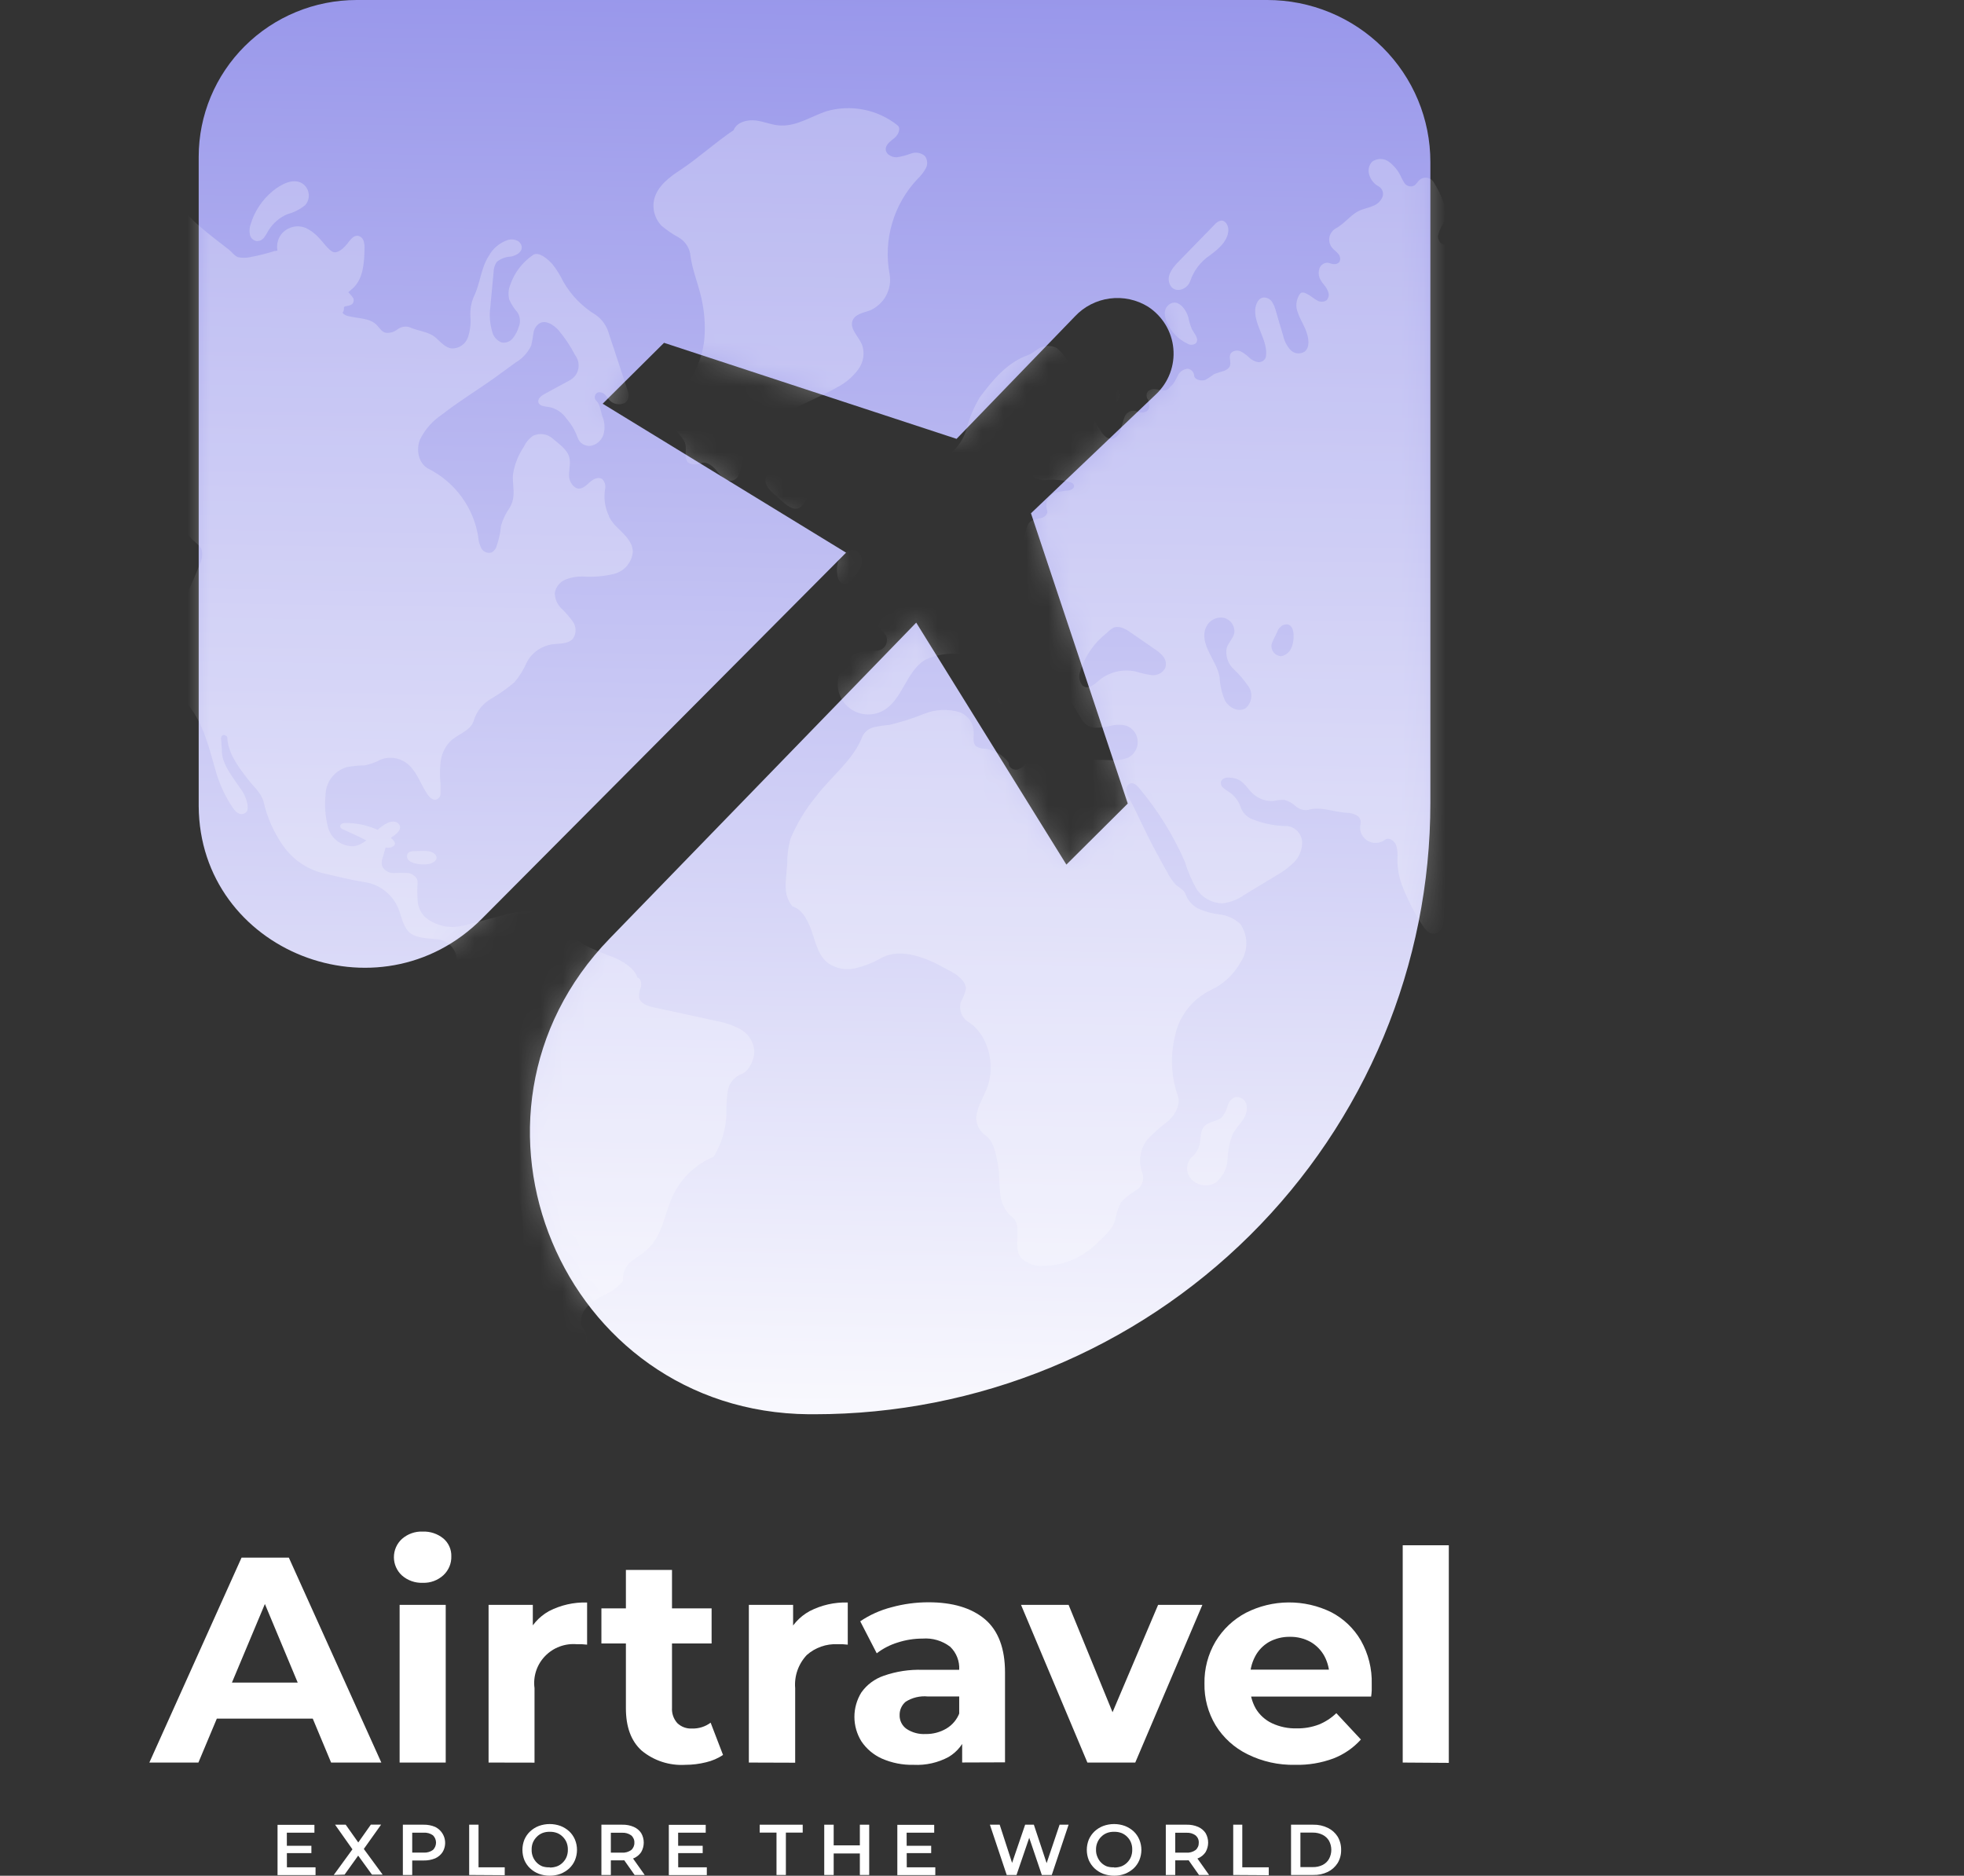 <svg width="89" height="85" viewBox="0 0 89 85" fill="none" xmlns="http://www.w3.org/2000/svg">
<rect x="0" y="0" width="89" height="85" fill="#333333" stroke="none"/>
<g clip-path="url(#clip0_10_179)">
<path d="M57.431 0H16.16C14.262 0.001 12.442 0.75 11.1 2.082C9.758 3.414 9.004 5.221 9.004 7.104V36.527C9.041 43.12 17.176 46.318 21.842 41.628L38.34 25.044L27.31 18.295L30.091 15.535L43.347 19.887L48.711 14.338C49.126 13.894 49.684 13.607 50.29 13.527C50.895 13.447 51.509 13.579 52.027 13.9C52.349 14.11 52.618 14.389 52.817 14.716C53.015 15.043 53.136 15.411 53.171 15.791C53.207 16.171 53.155 16.554 53.021 16.912C52.886 17.27 52.672 17.593 52.395 17.857L46.719 23.26L51.105 36.414L48.324 39.18L41.519 28.215L27.628 42.53C19.847 50.546 25.445 63.992 36.652 64.088H36.91C40.575 64.088 44.204 63.372 47.59 61.98C50.977 60.588 54.053 58.548 56.645 55.976C59.237 53.404 61.292 50.35 62.695 46.99C64.097 43.629 64.819 40.028 64.818 36.391V7.34C64.819 6.377 64.629 5.423 64.258 4.532C63.887 3.642 63.343 2.833 62.657 2.151C61.971 1.47 61.157 0.929 60.26 0.56C59.363 0.191 58.402 0 57.431 0Z" fill="url(#paint0_linear_10_179)"/>
<mask id="mask0_10_179" style="mask-type:luminance" maskUnits="userSpaceOnUse" x="9" y="0" width="56" height="65">
<path d="M57.431 0H16.16C14.262 0.001 12.442 0.75 11.1 2.082C9.758 3.414 9.004 5.221 9.004 7.104V36.527C9.041 43.12 17.176 46.318 21.842 41.628L38.34 25.044L27.31 18.295L30.091 15.535L43.347 19.887L48.711 14.338C49.126 13.894 49.684 13.607 50.29 13.527C50.895 13.447 51.509 13.579 52.027 13.9C52.349 14.11 52.618 14.389 52.817 14.716C53.015 15.043 53.136 15.411 53.171 15.791C53.207 16.171 53.155 16.554 53.021 16.912C52.886 17.27 52.672 17.593 52.395 17.857L46.719 23.26L51.105 36.414L48.324 39.18L41.519 28.215L27.628 42.53C19.847 50.546 25.445 63.992 36.652 64.088H36.91C40.575 64.088 44.204 63.372 47.59 61.98C50.977 60.588 54.053 58.548 56.645 55.976C59.237 53.404 61.292 50.35 62.695 46.99C64.097 43.629 64.819 40.028 64.818 36.391V7.34C64.819 6.377 64.629 5.423 64.258 4.532C63.887 3.642 63.343 2.833 62.657 2.151C61.971 1.47 61.157 0.929 60.26 0.56C59.363 0.191 58.402 0 57.431 0Z" fill="white"/>
</mask>
<g mask="url(#mask0_10_179)">
<g opacity="0.26">
<path d="M33.534 46.629C33.19 46.45 32.82 46.326 32.438 46.261L31.715 46.102L29.627 45.651C29.349 45.591 29.018 45.478 28.958 45.203C28.953 45.038 28.982 44.873 29.045 44.719C29.082 44.56 29.045 44.347 28.888 44.298C28.724 43.843 28.219 43.565 27.788 43.372C27.33 43.214 26.883 43.023 26.451 42.802C26.072 42.568 25.768 42.232 25.576 41.833C25.282 41.223 24.239 41.25 23.57 41.316C23.29 41.354 23.013 41.411 22.741 41.488L21.127 41.916L20.956 41.956H20.93L20.789 41.983C20.402 42.044 20.004 41.984 19.653 41.81C19.49 41.74 19.343 41.64 19.218 41.515C19.038 41.313 18.934 41.055 18.924 40.785C18.906 40.524 18.906 40.261 18.924 39.999C18.944 39.78 18.724 39.608 18.507 39.565C18.284 39.551 18.061 39.551 17.838 39.565C17.727 39.567 17.618 39.537 17.524 39.478C17.43 39.419 17.355 39.334 17.31 39.233C17.282 39.1 17.297 38.963 17.35 38.838C17.457 38.507 17.507 38.099 17.791 37.91C17.962 37.797 18.162 37.634 18.126 37.435C18.106 37.38 18.071 37.331 18.024 37.295C17.977 37.259 17.921 37.238 17.861 37.233C17.745 37.225 17.629 37.252 17.527 37.309C16.976 37.585 16.645 38.265 16.033 38.347C15.774 38.357 15.518 38.28 15.307 38.13C15.097 37.979 14.943 37.763 14.87 37.515C14.737 37.008 14.698 36.481 14.757 35.959C14.773 35.685 14.875 35.422 15.049 35.208C15.222 34.993 15.459 34.837 15.726 34.762C15.99 34.712 16.259 34.686 16.528 34.686C16.788 34.63 17.039 34.537 17.273 34.411C17.455 34.346 17.649 34.324 17.841 34.348C18.033 34.372 18.216 34.44 18.376 34.547C18.871 34.878 19.045 35.522 19.379 36.009C19.473 36.142 19.616 36.275 19.773 36.231C19.832 36.21 19.881 36.171 19.916 36.12C19.95 36.069 19.967 36.008 19.964 35.946C19.964 35.82 19.964 35.658 19.964 35.535C19.93 35.204 19.93 34.871 19.964 34.54C20.001 34.209 20.137 33.897 20.355 33.645C20.716 33.253 21.358 33.134 21.478 32.62C21.613 32.212 21.895 31.868 22.27 31.654C22.64 31.441 22.989 31.193 23.313 30.915C23.544 30.644 23.732 30.34 23.871 30.013C23.984 29.798 24.146 29.612 24.345 29.471C24.543 29.33 24.773 29.237 25.014 29.2C25.348 29.15 25.766 29.2 25.98 28.918C26.051 28.804 26.087 28.672 26.082 28.538C26.078 28.404 26.035 28.275 25.957 28.165C25.8 27.949 25.625 27.747 25.432 27.562C25.336 27.469 25.261 27.357 25.212 27.234C25.162 27.11 25.139 26.978 25.145 26.845C25.17 26.716 25.228 26.595 25.313 26.493C25.397 26.391 25.506 26.312 25.629 26.262C25.877 26.165 26.142 26.118 26.408 26.125C26.885 26.158 27.364 26.118 27.828 26.006C28.061 25.946 28.268 25.814 28.42 25.63C28.573 25.446 28.663 25.219 28.677 24.981C28.657 24.537 28.276 24.202 27.955 23.89C27.811 23.751 27.69 23.59 27.598 23.413V23.393C27.598 23.376 27.598 23.359 27.574 23.34L27.554 23.293C27.404 22.937 27.357 22.546 27.421 22.165C27.439 22.084 27.437 22 27.413 21.919C27.39 21.839 27.346 21.767 27.287 21.708C27.12 21.592 26.892 21.708 26.739 21.84C26.585 21.973 26.435 22.142 26.231 22.142C26.027 22.142 25.81 21.87 25.79 21.622C25.77 21.373 25.84 21.124 25.823 20.875C25.8 20.437 25.395 20.169 25.054 19.88C24.936 19.774 24.79 19.704 24.632 19.679C24.475 19.654 24.314 19.676 24.169 19.741C23.98 19.867 23.831 20.043 23.737 20.248C23.482 20.625 23.314 21.053 23.246 21.502C23.219 21.834 23.299 22.165 23.266 22.497C23.247 22.68 23.188 22.857 23.092 23.015C22.915 23.264 22.783 23.543 22.701 23.837C22.676 24.137 22.613 24.432 22.514 24.716C22.5 24.781 22.472 24.842 22.434 24.896C22.395 24.95 22.347 24.996 22.29 25.031C22.201 25.062 22.104 25.061 22.016 25.027C21.928 24.993 21.856 24.928 21.812 24.845C21.727 24.678 21.678 24.495 21.668 24.308C21.562 23.659 21.304 23.044 20.915 22.512C20.525 21.98 20.015 21.547 19.426 21.247C18.968 21.021 18.844 20.388 19.031 19.92C19.258 19.459 19.604 19.067 20.034 18.782C20.806 18.179 21.618 17.691 22.41 17.124L23.366 16.428C23.675 16.247 23.921 15.978 24.072 15.655C24.117 15.473 24.15 15.287 24.172 15.101C24.183 15.008 24.215 14.919 24.265 14.839C24.316 14.76 24.383 14.693 24.463 14.643C24.747 14.497 25.078 14.72 25.298 14.948C25.597 15.303 25.855 15.69 26.067 16.102C26.133 16.189 26.179 16.288 26.203 16.394C26.227 16.499 26.228 16.609 26.207 16.715C26.185 16.821 26.14 16.921 26.077 17.009C26.013 17.096 25.931 17.17 25.836 17.224L24.683 17.85C24.529 17.933 24.349 18.073 24.399 18.238C24.449 18.404 24.697 18.421 24.88 18.444C25.04 18.475 25.192 18.538 25.328 18.628C25.463 18.718 25.579 18.833 25.669 18.968C25.89 19.219 26.061 19.51 26.174 19.824C26.213 19.951 26.299 20.059 26.413 20.128C26.528 20.197 26.664 20.222 26.796 20.199C26.926 20.169 27.047 20.105 27.144 20.013C27.242 19.921 27.313 19.806 27.35 19.678C27.421 19.42 27.406 19.147 27.307 18.898C27.213 18.65 27.217 18.331 27.016 18.156C26.989 18.128 26.97 18.095 26.959 18.058C26.949 18.021 26.948 17.982 26.957 17.945C26.965 17.907 26.983 17.873 27.009 17.844C27.035 17.816 27.067 17.794 27.103 17.781C27.165 17.77 27.229 17.777 27.287 17.799C27.346 17.821 27.398 17.858 27.437 17.907C27.521 17.996 27.581 18.106 27.671 18.185C27.753 18.251 27.851 18.294 27.954 18.311C28.058 18.328 28.164 18.318 28.263 18.282C28.37 18.238 28.567 18.096 28.447 17.708C28.3 17.27 28.156 16.832 28.009 16.381C27.862 15.93 27.732 15.539 27.591 15.117C27.498 14.774 27.287 14.473 26.993 14.268C26.384 13.897 25.879 13.379 25.526 12.763C25.392 12.484 25.228 12.22 25.038 11.977C24.834 11.748 24.416 11.38 24.159 11.552C23.671 11.883 23.306 12.363 23.119 12.918C23.036 13.13 23.022 13.362 23.079 13.582C23.176 13.793 23.303 13.99 23.457 14.166C23.517 14.265 23.552 14.376 23.56 14.492C23.568 14.607 23.549 14.723 23.503 14.829C23.447 15.01 23.358 15.178 23.239 15.326C23.181 15.401 23.104 15.458 23.016 15.492C22.927 15.527 22.832 15.537 22.738 15.522C22.626 15.479 22.527 15.409 22.45 15.318C22.373 15.227 22.32 15.118 22.297 15.001C22.198 14.657 22.171 14.296 22.217 13.94L22.367 12.335C22.368 12.171 22.417 12.011 22.507 11.874C22.686 11.723 22.911 11.637 23.146 11.628C23.376 11.585 23.637 11.449 23.644 11.217C23.641 11.152 23.621 11.088 23.585 11.034C23.549 10.979 23.499 10.934 23.44 10.905C23.32 10.85 23.185 10.835 23.055 10.862C22.86 10.922 22.679 11.019 22.522 11.148C22.365 11.277 22.235 11.436 22.14 11.615C21.785 12.166 21.762 12.862 21.471 13.443C21.348 13.732 21.295 14.047 21.317 14.361C21.343 14.679 21.303 14.998 21.201 15.3C21.146 15.448 21.046 15.575 20.914 15.663C20.783 15.751 20.627 15.796 20.468 15.791C20.174 15.754 19.971 15.502 19.75 15.306C19.416 15.015 18.944 15.008 18.543 14.822C18.451 14.797 18.354 14.794 18.259 14.813C18.165 14.832 18.077 14.873 18.002 14.932C17.927 14.991 17.84 15.035 17.748 15.06C17.655 15.085 17.559 15.091 17.464 15.078C17.3 15.031 17.203 14.872 17.089 14.746C16.789 14.414 16.277 14.441 15.833 14.335C15.744 14.322 15.659 14.289 15.585 14.239C15.549 14.213 15.521 14.176 15.506 14.134C15.491 14.092 15.489 14.046 15.502 14.003C15.524 13.966 15.556 13.934 15.593 13.91C15.63 13.886 15.672 13.872 15.716 13.867C15.803 13.858 15.886 13.828 15.96 13.781C15.995 13.743 16.018 13.695 16.025 13.645C16.032 13.594 16.023 13.541 16 13.496C15.801 13.23 15.553 13.005 15.268 12.832C15.168 12.769 14.964 12.656 14.88 12.587C14.782 12.514 14.667 12.466 14.546 12.447C14.37 12.433 14.202 12.368 14.061 12.262C13.962 12.12 13.884 11.964 13.827 11.801C13.758 11.695 13.666 11.606 13.558 11.539C13.45 11.472 13.329 11.429 13.202 11.413C12.949 11.346 12.685 11.334 12.427 11.38C12.059 11.497 11.684 11.59 11.304 11.658C11.139 11.69 10.97 11.69 10.806 11.658C10.645 11.622 10.518 11.426 10.388 11.326C9.492 10.62 8.503 9.937 7.918 8.962C7.706 8.608 7.369 8.346 6.972 8.225C6.581 8.106 6.066 8.033 5.739 8.275L4.736 9.008C4.595 9.131 4.429 9.22 4.248 9.27C4.048 9.317 3.817 9.27 3.65 9.39C3.596 9.432 3.551 9.486 3.52 9.547C3.489 9.608 3.472 9.676 3.469 9.744C3.438 9.884 3.438 10.029 3.469 10.169C3.636 10.604 3.787 11.187 3.58 11.608C3.527 11.687 3.45 11.747 3.36 11.777C3.27 11.808 3.172 11.808 3.082 11.778C2.898 11.734 2.747 11.625 2.554 11.569C2.411 11.523 2.26 11.51 2.112 11.529C1.963 11.548 1.821 11.599 1.695 11.678C1.444 11.837 1.39 12.106 1.297 12.388C1.268 12.488 1.274 12.595 1.314 12.691C1.354 12.788 1.426 12.868 1.517 12.918C1.852 13.081 2.283 12.786 2.627 12.885C2.721 12.849 2.828 12.945 2.831 13.048C2.828 13.149 2.784 13.246 2.711 13.316C2.332 13.698 1.877 13.995 1.374 14.189C0.889 14.421 0.344 14.676 0.144 15.184C0.081 15.344 0.054 15.517 0.066 15.689C0.077 15.861 0.127 16.028 0.211 16.179C0.271 16.285 0.344 16.378 0.394 16.491C0.445 16.603 0.515 16.769 0.435 16.859C0.387 16.912 0.354 16.976 0.34 17.045C0.326 17.115 0.331 17.186 0.354 17.253C0.381 17.318 0.428 17.372 0.488 17.408C0.548 17.445 0.618 17.461 0.689 17.456C0.813 17.456 0.936 17.478 1.053 17.522C1.111 17.544 1.162 17.581 1.202 17.629C1.242 17.676 1.269 17.733 1.28 17.794C1.297 17.97 1.146 18.126 1.006 18.222L0.197 18.885C0.117 18.948 0.033 19.028 0.043 19.127C0.053 19.172 0.077 19.212 0.112 19.241C0.147 19.271 0.191 19.288 0.237 19.29C0.331 19.293 0.424 19.273 0.508 19.23C0.894 19.047 1.294 18.895 1.705 18.776C1.873 18.724 2.027 18.633 2.154 18.511C2.28 18.389 2.376 18.238 2.433 18.073C2.57 17.741 2.637 17.409 2.801 17.078C2.962 16.775 3.208 16.525 3.509 16.358C3.565 16.321 3.628 16.295 3.694 16.282C3.76 16.27 3.828 16.271 3.894 16.285C3.923 16.295 3.95 16.312 3.972 16.334C3.994 16.356 4.012 16.382 4.022 16.411C4.033 16.44 4.037 16.471 4.035 16.502C4.032 16.533 4.023 16.563 4.007 16.59C3.911 16.744 3.784 16.876 3.633 16.978C3.483 17.082 3.373 17.233 3.319 17.406C3.286 17.585 3.369 17.711 3.553 17.704C3.689 17.706 3.824 17.677 3.947 17.62C4.071 17.562 4.179 17.478 4.265 17.373C4.445 17.155 4.697 17.009 4.977 16.962C5.756 16.962 6.391 17.748 6.912 18.325C7.33 18.749 7.679 19.234 7.948 19.764C8.416 20.722 8.534 21.811 8.282 22.845C8.203 23.132 8.203 23.434 8.283 23.72C8.363 24.007 8.52 24.266 8.737 24.471C8.887 24.61 9.071 24.729 9.141 24.922C9.187 25.128 9.16 25.343 9.064 25.532C8.657 26.616 8.062 27.615 7.935 28.766C7.804 29.834 7.791 31.054 8.48 31.883C9.245 32.802 9.482 33.94 9.816 35.077C9.982 35.612 10.226 36.121 10.538 36.586C10.635 36.729 10.762 36.885 10.936 36.892C10.991 36.893 11.044 36.879 11.091 36.852C11.139 36.825 11.177 36.786 11.204 36.739C11.233 36.63 11.233 36.516 11.204 36.407C11.149 36.148 11.034 35.905 10.869 35.697C10.555 35.22 10.091 34.673 10.057 34.102C10.057 33.923 10.034 33.741 10.024 33.562C10.012 33.508 10.012 33.453 10.024 33.399C10.032 33.373 10.049 33.349 10.071 33.332C10.093 33.315 10.119 33.305 10.147 33.303C10.201 33.303 10.328 33.386 10.301 33.432C10.335 34.122 10.776 34.719 11.197 35.266C11.441 35.598 11.845 35.93 11.942 36.324C12.103 37.038 12.401 37.714 12.821 38.314C13.244 38.923 13.87 39.364 14.589 39.558C15.221 39.701 15.926 39.89 16.561 39.979C16.885 40.036 17.189 40.171 17.447 40.373C17.705 40.575 17.908 40.838 18.039 41.137C18.196 41.508 18.246 41.949 18.533 42.235C18.821 42.52 19.386 42.52 19.83 42.566C19.975 42.582 20.114 42.629 20.238 42.705C20.362 42.781 20.467 42.883 20.546 43.005C20.624 43.127 20.674 43.264 20.692 43.407C20.71 43.551 20.695 43.696 20.649 43.833C20.528 44.09 20.376 44.331 20.195 44.55C19.82 45.11 19.93 45.8 19.813 46.46C19.633 47.498 20.215 48.503 20.776 49.399C21.227 50.118 21.478 50.987 22.15 51.505C22.939 52.178 23.434 53.13 23.53 54.158C23.667 55.153 23.894 56.344 23.507 57.286C23.052 58.39 22.591 59.608 22.922 60.742C23.092 61.339 23.47 61.863 23.647 62.463C23.754 62.95 23.825 63.445 23.861 63.942C23.904 64.44 24.118 64.908 24.466 65.269C24.864 65.627 25.134 66.125 25.539 66.466C25.681 66.604 25.862 66.696 26.057 66.732C26.155 66.745 26.254 66.722 26.335 66.667C26.417 66.612 26.475 66.528 26.498 66.433C26.502 66.328 26.476 66.224 26.425 66.131C26.184 65.603 25.944 65.075 25.706 64.546C25.671 64.448 25.659 64.342 25.672 64.238C25.686 64.135 25.724 64.035 25.783 63.949C25.89 63.75 26.054 63.587 26.174 63.398C26.241 63.308 26.286 63.204 26.305 63.093C26.324 62.982 26.315 62.869 26.281 62.762C26.187 62.556 25.947 62.43 25.883 62.221C25.866 62.129 25.871 62.034 25.899 61.944C25.927 61.855 25.977 61.773 26.044 61.707C26.164 61.564 26.318 61.452 26.428 61.302C26.557 61.115 26.617 60.889 26.599 60.663C26.58 60.437 26.485 60.223 26.328 60.059C26.306 59.894 26.325 59.726 26.383 59.57C26.441 59.414 26.537 59.274 26.662 59.163C26.905 58.952 27.178 58.775 27.471 58.639C27.766 58.503 28.027 58.303 28.233 58.052C28.215 57.893 28.236 57.733 28.295 57.584C28.353 57.435 28.446 57.302 28.567 57.196C28.818 56.981 29.119 56.822 29.359 56.596C30.028 55.972 30.111 54.981 30.499 54.165C30.877 53.378 31.532 52.756 32.34 52.417C32.705 51.815 32.905 51.129 32.922 50.427C32.912 50.094 32.931 49.761 32.979 49.432C33.007 49.267 33.077 49.112 33.181 48.981C33.286 48.85 33.422 48.747 33.577 48.682C33.945 48.569 34.212 47.969 34.179 47.588C34.157 47.388 34.087 47.197 33.975 47.03C33.863 46.863 33.711 46.726 33.534 46.629Z" fill="white"/>
<path d="M12.794 10.557C12.702 10.661 12.634 10.784 12.595 10.917C12.555 11.05 12.546 11.19 12.567 11.326C12.589 11.464 12.642 11.595 12.722 11.71C12.802 11.825 12.906 11.921 13.028 11.99C13.126 12.034 13.218 12.09 13.303 12.156C13.345 12.188 13.375 12.234 13.388 12.286C13.401 12.338 13.395 12.393 13.373 12.441C13.303 12.55 13.139 12.544 13.015 12.494C12.903 12.429 12.774 12.398 12.644 12.404C12.576 12.425 12.517 12.466 12.474 12.522C12.432 12.578 12.408 12.646 12.407 12.716C12.403 12.857 12.432 12.996 12.49 13.124C12.581 13.383 12.704 13.671 12.965 13.758C13.343 13.884 13.734 13.505 14.121 13.582C14.313 13.639 14.481 13.755 14.603 13.914C14.725 14.07 14.881 14.196 15.061 14.282C15.152 14.321 15.254 14.325 15.348 14.293C15.442 14.26 15.519 14.193 15.565 14.106C15.629 13.94 15.522 13.754 15.565 13.579C15.599 13.35 15.829 13.214 16 13.055C16.464 12.617 16.505 11.914 16.518 11.28C16.527 11.159 16.513 11.038 16.478 10.922C16.461 10.863 16.429 10.81 16.384 10.769C16.339 10.727 16.284 10.699 16.224 10.686C16.003 10.656 15.859 10.895 15.719 11.068C15.579 11.24 15.315 11.489 15.107 11.423C14.9 11.356 14.623 10.948 14.459 10.786C14.289 10.592 14.081 10.435 13.847 10.325C13.669 10.255 13.473 10.239 13.285 10.281C13.097 10.322 12.927 10.418 12.794 10.557Z" fill="white"/>
<path d="M11.625 10.925C11.688 10.928 11.752 10.917 11.81 10.891C11.868 10.865 11.919 10.825 11.959 10.776C12.037 10.671 12.106 10.56 12.166 10.444C12.368 10.115 12.668 9.856 13.025 9.705C13.323 9.627 13.6 9.485 13.837 9.29C13.95 9.157 14.006 8.986 13.992 8.813C13.979 8.64 13.898 8.479 13.767 8.365C13.346 8.003 12.711 8.365 12.36 8.657C11.883 9.049 11.534 9.573 11.357 10.162C11.307 10.306 11.294 10.46 11.32 10.61C11.331 10.688 11.367 10.76 11.421 10.817C11.476 10.873 11.547 10.911 11.625 10.925Z" fill="white"/>
<path d="M15.666 37.293C15.559 37.293 15.418 37.326 15.418 37.432C15.418 37.538 15.498 37.562 15.569 37.595L16.284 37.926C16.62 38.099 16.968 38.247 17.327 38.367C17.446 38.418 17.578 38.429 17.704 38.401C18.323 38.208 17.273 37.678 17.096 37.598C16.646 37.398 16.159 37.294 15.666 37.293Z" fill="white"/>
<path d="M18.827 38.57C18.697 38.57 18.54 38.57 18.47 38.689C18.447 38.736 18.439 38.789 18.448 38.841C18.456 38.892 18.48 38.94 18.517 38.978C18.592 39.05 18.687 39.1 18.791 39.12C18.995 39.176 19.21 39.187 19.419 39.154C19.63 39.12 19.917 38.938 19.713 38.716C19.509 38.493 19.075 38.576 18.827 38.57Z" fill="white"/>
<path d="M38.895 16.736C39.013 16.576 39.09 16.389 39.119 16.192C39.147 15.996 39.127 15.795 39.059 15.608C38.895 15.233 38.474 14.879 38.644 14.504C38.768 14.235 39.119 14.172 39.4 14.076C39.719 13.944 39.983 13.707 40.149 13.406C40.315 13.104 40.372 12.756 40.312 12.418C40.168 11.65 40.208 10.861 40.429 10.111C40.649 9.362 41.044 8.675 41.582 8.106C41.728 7.969 41.852 7.81 41.95 7.635C41.999 7.547 42.021 7.448 42.014 7.348C42.008 7.248 41.973 7.152 41.913 7.071C41.828 6.997 41.724 6.947 41.613 6.927C41.502 6.907 41.387 6.918 41.281 6.958C41.071 7.039 40.852 7.096 40.63 7.128C40.402 7.128 40.148 6.995 40.138 6.773C40.128 6.55 40.359 6.395 40.536 6.249C40.713 6.103 40.843 5.808 40.663 5.672C40.216 5.318 39.689 5.076 39.128 4.967C38.566 4.857 37.986 4.884 37.438 5.045C36.769 5.27 36.124 5.708 35.409 5.688C35.014 5.688 34.637 5.506 34.246 5.459C33.855 5.413 33.383 5.536 33.243 5.9C32.461 6.421 31.655 7.151 30.873 7.675C30.362 8.006 29.81 8.411 29.653 9.002C29.597 9.219 29.599 9.447 29.657 9.663C29.716 9.88 29.829 10.078 29.988 10.239C30.224 10.436 30.479 10.61 30.75 10.759C30.884 10.835 31 10.939 31.09 11.063C31.181 11.187 31.243 11.329 31.274 11.479C31.355 12.262 31.715 13.011 31.843 13.801C31.942 14.348 31.965 14.906 31.909 15.459C31.806 16.274 31.456 17.04 30.907 17.655C30.714 17.915 30.584 18.216 30.526 18.534C30.437 18.83 30.463 19.148 30.599 19.426C30.74 19.681 31.007 19.874 31.067 20.159C31.084 20.294 31.084 20.431 31.067 20.567C31.053 20.703 31.09 20.84 31.171 20.951C31.253 21.003 31.346 21.034 31.443 21.044C31.54 21.054 31.638 21.041 31.729 21.008C31.993 20.859 32.3 21.114 32.481 21.34C32.661 21.565 32.925 21.864 33.213 21.771C33.5 21.678 33.547 21.326 33.604 21.044C33.801 20.096 34.563 19.353 35.392 18.845C36.221 18.338 37.157 18.006 37.996 17.519C38.35 17.326 38.657 17.059 38.895 16.736Z" fill="white"/>
<path d="M36.338 22.928C36.461 22.748 36.597 22.578 36.746 22.418C36.946 22.262 37.27 22.172 37.394 21.94C37.427 21.873 37.442 21.798 37.437 21.724C37.431 21.649 37.406 21.577 37.364 21.515C37.321 21.455 37.266 21.404 37.202 21.365C37.138 21.326 37.067 21.301 36.993 21.29C36.529 21.213 36.087 21.645 35.626 21.558C35.372 21.509 35.118 21.313 34.887 21.422C34.799 21.477 34.734 21.562 34.704 21.661C34.674 21.759 34.681 21.866 34.724 21.96C34.817 22.146 34.955 22.306 35.125 22.427C35.412 22.669 35.96 23.326 36.338 22.928Z" fill="white"/>
<path d="M88.906 11.569C88.843 11.489 88.763 11.426 88.699 11.346C88.574 11.148 88.513 10.917 88.525 10.683C88.535 10.452 88.5 10.221 88.422 10.003C88.378 9.896 88.298 9.807 88.196 9.751C88.094 9.695 87.975 9.675 87.86 9.695C87.511 9.799 87.139 9.799 86.791 9.695C86.276 9.519 85.972 8.962 85.454 8.766C84.993 8.622 84.523 8.511 84.047 8.434C83.535 8.282 82.995 8.249 82.469 8.338C82.207 8.391 81.97 8.529 81.797 8.731C81.624 8.933 81.524 9.187 81.513 9.453C81.513 9.532 81.446 9.605 81.376 9.648C81.306 9.688 81.229 9.715 81.149 9.728L80.099 9.97C79.952 10.01 79.8 10.03 79.648 10.03C79.573 10.03 79.498 10.016 79.427 9.987C79.358 9.959 79.294 9.917 79.24 9.864C78.941 9.61 78.621 9.38 78.284 9.177C78.214 9.104 78.116 9.061 78.014 9.058C77.932 9.076 77.856 9.116 77.796 9.174C77.487 9.403 77.1 9.505 76.717 9.456C75.898 9.328 75.09 9.138 74.3 8.889C73.977 8.795 73.631 8.807 73.314 8.922C73.249 8.938 73.191 8.978 73.154 9.035C73.141 9.082 73.14 9.131 73.151 9.179C73.162 9.226 73.185 9.27 73.217 9.307C73.341 9.51 73.452 9.721 73.552 9.937C73.568 9.981 73.571 10.03 73.56 10.076C73.548 10.122 73.523 10.164 73.488 10.195C73.419 10.259 73.337 10.308 73.248 10.338L72.014 10.866C71.804 10.979 71.565 11.03 71.326 11.011C71.131 10.963 70.961 10.845 70.848 10.68C70.716 10.528 70.604 10.361 70.513 10.182C70.479 10.118 70.431 10.062 70.374 10.016C70.316 9.97 70.25 9.937 70.179 9.917C70.039 9.877 69.894 9.857 69.748 9.857C69.511 9.87 69.274 9.836 69.049 9.758C68.966 9.718 68.862 9.788 68.826 9.874C68.796 9.962 68.777 10.053 68.769 10.146C68.739 10.271 68.677 10.386 68.589 10.48C68.501 10.574 68.391 10.644 68.267 10.683C68.019 10.761 67.753 10.761 67.505 10.683C67.245 10.63 66.991 10.548 66.75 10.438C66.598 10.358 66.422 10.337 66.255 10.379C66.088 10.42 65.943 10.522 65.848 10.663C65.747 10.822 65.684 11.051 65.497 11.084C65.309 11.118 65.162 10.895 65.162 10.703C65.201 10.515 65.274 10.336 65.38 10.176C65.691 9.545 65.32 8.849 64.965 8.245C64.932 8.195 64.889 8.153 64.839 8.12C64.788 8.087 64.731 8.066 64.672 8.056C64.612 8.047 64.551 8.05 64.493 8.066C64.435 8.081 64.38 8.108 64.334 8.146C64.237 8.232 64.176 8.368 64.059 8.424C63.992 8.45 63.919 8.455 63.849 8.438C63.779 8.42 63.716 8.382 63.668 8.328C63.586 8.21 63.517 8.083 63.461 7.95C63.336 7.708 63.158 7.496 62.94 7.33C62.829 7.248 62.695 7.204 62.557 7.204C62.419 7.204 62.285 7.248 62.174 7.33C62.101 7.411 62.051 7.511 62.029 7.619C62.008 7.726 62.017 7.837 62.054 7.94C62.123 8.158 62.275 8.341 62.478 8.448C62.559 8.496 62.62 8.571 62.651 8.66C62.681 8.748 62.68 8.845 62.646 8.932C62.57 9.105 62.43 9.243 62.255 9.317C62.084 9.396 61.897 9.436 61.72 9.499C61.248 9.658 60.978 10.109 60.54 10.345C60.465 10.386 60.4 10.442 60.35 10.51C60.299 10.578 60.263 10.657 60.246 10.739C60.228 10.823 60.229 10.909 60.249 10.992C60.269 11.075 60.306 11.153 60.359 11.22C60.44 11.323 60.557 11.396 60.64 11.499C60.686 11.547 60.715 11.607 60.726 11.672C60.737 11.737 60.728 11.804 60.7 11.864C60.67 11.902 60.631 11.932 60.586 11.95C60.541 11.969 60.492 11.976 60.443 11.97C60.346 11.97 60.249 11.91 60.152 11.907C60.076 11.908 60.001 11.931 59.938 11.974C59.875 12.017 59.826 12.078 59.798 12.149C59.743 12.292 59.743 12.45 59.798 12.594C59.852 12.715 59.926 12.826 60.015 12.925C60.097 13.023 60.16 13.136 60.199 13.257C60.218 13.319 60.219 13.386 60.203 13.449C60.187 13.512 60.153 13.57 60.105 13.615C60.043 13.653 59.97 13.674 59.897 13.674C59.823 13.674 59.75 13.653 59.688 13.615C59.557 13.549 59.447 13.446 59.323 13.373C59.2 13.3 59.023 13.194 58.922 13.3C58.828 13.425 58.77 13.572 58.751 13.727C58.733 13.882 58.756 14.039 58.819 14.182C58.919 14.477 59.096 14.739 59.2 15.035C59.303 15.33 59.37 15.731 59.126 15.93C59.023 15.998 58.897 16.027 58.774 16.01C58.651 15.993 58.538 15.931 58.458 15.837C58.301 15.653 58.193 15.433 58.144 15.197C58.03 14.819 57.916 14.444 57.809 14.069C57.776 13.931 57.719 13.798 57.642 13.678C57.603 13.619 57.549 13.57 57.486 13.536C57.423 13.501 57.353 13.483 57.281 13.482C57.027 13.482 56.893 13.794 56.88 14.043C56.847 14.779 57.495 15.466 57.361 16.189C57.337 16.26 57.289 16.32 57.225 16.361C57.161 16.401 57.086 16.419 57.01 16.411C56.859 16.384 56.719 16.312 56.609 16.205C56.5 16.098 56.377 16.006 56.242 15.933C56.174 15.898 56.098 15.882 56.022 15.889C55.946 15.895 55.874 15.923 55.814 15.97C55.67 16.099 55.757 16.302 55.754 16.481C55.75 16.66 55.607 16.753 55.46 16.812C55.308 16.85 55.16 16.898 55.015 16.955C54.894 17.048 54.766 17.133 54.634 17.21C54.44 17.287 54.116 17.21 54.113 17.011C54.106 16.934 54.072 16.861 54.017 16.806C53.962 16.751 53.89 16.717 53.812 16.709C53.714 16.72 53.621 16.757 53.542 16.815C53.464 16.873 53.402 16.951 53.364 17.041C53.264 17.207 53.187 17.426 53.03 17.519C53.001 17.575 52.955 17.622 52.899 17.652C52.843 17.682 52.779 17.695 52.715 17.688C52.589 17.688 52.465 17.645 52.338 17.635C52.281 17.628 52.223 17.633 52.168 17.65C52.113 17.667 52.063 17.696 52.02 17.734C51.979 17.787 51.956 17.852 51.956 17.918C51.956 17.985 51.979 18.05 52.02 18.102C52.055 18.192 52.076 18.286 52.081 18.381C52.084 18.429 52.075 18.477 52.056 18.52C52.037 18.564 52.008 18.603 51.97 18.633C51.896 18.674 51.813 18.695 51.728 18.695C51.643 18.695 51.56 18.674 51.486 18.633C51.383 18.603 51.273 18.612 51.176 18.658C51.08 18.704 51.005 18.784 50.964 18.882C50.891 19.08 50.831 19.283 50.787 19.489C50.72 19.688 50.56 19.89 50.346 19.887C50.132 19.884 49.971 19.678 49.858 19.492C49.744 19.306 49.58 19.054 49.443 18.829C49.389 18.756 49.355 18.67 49.346 18.58C49.356 18.506 49.39 18.438 49.443 18.385C49.496 18.333 49.566 18.3 49.641 18.292C49.789 18.275 49.94 18.285 50.085 18.321C50.231 18.358 50.385 18.346 50.523 18.285C50.63 18.21 50.704 18.099 50.732 17.972C50.76 17.846 50.739 17.714 50.673 17.602C50.631 17.488 50.563 17.385 50.473 17.302C50.384 17.219 50.276 17.158 50.159 17.124C49.49 16.988 48.775 16.819 48.344 16.295C48.22 16.093 48.062 15.913 47.876 15.764C47.773 15.713 47.66 15.683 47.545 15.677C47.43 15.671 47.315 15.69 47.207 15.731C46.987 15.807 46.823 16.006 46.602 16.086C45.65 16.418 44.995 17.204 44.396 18.013C44.123 18.471 43.918 18.966 43.788 19.482C43.625 20.011 43.267 20.46 42.785 20.739C42.695 20.777 42.612 20.828 42.538 20.892C42.501 20.924 42.472 20.964 42.454 21.009C42.435 21.053 42.427 21.102 42.431 21.151C42.462 21.242 42.502 21.331 42.548 21.416C42.57 21.512 42.57 21.612 42.548 21.708C42.515 21.956 42.518 22.205 42.508 22.454C42.501 22.585 42.544 22.714 42.628 22.816C42.67 22.866 42.726 22.903 42.789 22.922C42.852 22.941 42.92 22.941 42.983 22.922C43.18 22.855 43.253 22.59 43.447 22.52C43.551 22.492 43.661 22.505 43.756 22.555C43.851 22.606 43.922 22.691 43.955 22.792C44.035 22.991 43.955 23.213 44.022 23.419C44.089 23.625 44.119 23.777 44.166 23.956C44.161 24.029 44.179 24.102 44.216 24.165C44.254 24.228 44.31 24.278 44.377 24.308C44.444 24.339 44.519 24.349 44.592 24.336C44.664 24.324 44.731 24.29 44.784 24.238C44.976 24.159 45.153 24.047 45.306 23.907C45.38 23.829 45.438 23.738 45.475 23.637C45.513 23.537 45.529 23.43 45.523 23.323C45.392 22.209 45.035 20.872 45.74 19.99C45.886 19.807 46.043 19.634 46.211 19.472C46.325 19.355 46.457 19.256 46.602 19.18C46.747 19.104 46.916 19.087 47.074 19.134C47.152 19.158 47.221 19.205 47.272 19.269C47.323 19.333 47.353 19.411 47.358 19.492C47.339 19.644 47.27 19.785 47.16 19.893C47.016 20.1 46.861 20.3 46.696 20.491C46.58 20.612 46.507 20.768 46.488 20.934C46.47 21.101 46.506 21.269 46.592 21.413C46.697 21.542 46.834 21.642 46.991 21.7C47.147 21.759 47.317 21.774 47.481 21.744C47.801 21.723 48.123 21.752 48.434 21.831C48.541 21.857 48.665 21.913 48.671 22.02C48.678 22.126 48.558 22.199 48.454 22.222C48.22 22.239 47.988 22.279 47.762 22.341C47.623 22.41 47.514 22.527 47.457 22.67C47.399 22.813 47.396 22.972 47.448 23.117C47.511 23.267 47.358 23.426 47.201 23.472C47.038 23.495 46.88 23.54 46.729 23.605C46.482 23.771 46.509 24.136 46.395 24.414C46.31 24.596 46.177 24.752 46.01 24.864C45.843 24.977 45.648 25.043 45.446 25.054C45.036 25.087 44.624 25.054 44.226 24.955C44.069 24.915 43.927 24.832 43.817 24.714C43.706 24.596 43.633 24.45 43.604 24.291C43.598 24.212 43.585 24.133 43.564 24.056C43.553 24.017 43.531 23.983 43.501 23.956C43.471 23.93 43.434 23.913 43.394 23.907C43.344 23.909 43.296 23.93 43.26 23.965C43.225 23.999 43.203 24.046 43.2 24.096C43.198 24.195 43.222 24.294 43.27 24.381C43.342 24.512 43.381 24.659 43.384 24.809C43.374 24.894 43.346 24.976 43.302 25.049C43.258 25.122 43.198 25.185 43.126 25.233C42.984 25.328 42.833 25.408 42.675 25.472C42.046 25.722 41.532 26.195 41.234 26.799C41.175 26.9 41.096 26.988 41.001 27.057C40.906 27.126 40.798 27.174 40.683 27.2L39.961 27.459C39.751 27.538 39.51 27.648 39.463 27.867C39.459 27.968 39.482 28.069 39.529 28.159C39.575 28.249 39.645 28.325 39.73 28.381C39.903 28.489 40.048 28.636 40.155 28.809C40.186 28.884 40.199 28.966 40.191 29.048C40.184 29.129 40.156 29.208 40.111 29.276C40.063 29.343 39.999 29.397 39.925 29.435C39.852 29.472 39.77 29.492 39.687 29.492C39.359 29.473 39.03 29.52 38.721 29.631C38.537 29.736 38.379 29.879 38.257 30.051C38.135 30.223 38.053 30.419 38.016 30.626C37.941 30.886 37.945 31.161 38.027 31.418C38.109 31.675 38.266 31.902 38.477 32.072C38.688 32.241 38.945 32.345 39.216 32.371C39.486 32.396 39.758 32.342 39.998 32.215C40.904 31.734 41.054 30.407 41.94 29.893C42.419 29.672 42.951 29.583 43.477 29.638C44.36 29.638 44.921 30.696 45.148 31.542C45.188 31.688 45.235 31.873 45.376 31.92C45.433 31.939 45.494 31.942 45.553 31.929C45.612 31.916 45.666 31.888 45.71 31.847C45.795 31.76 45.864 31.659 45.914 31.548C46.02 31.381 46.068 31.184 46.051 30.988C45.987 30.712 45.69 30.573 45.446 30.431C45.121 30.24 44.841 29.983 44.624 29.678C44.576 29.627 44.542 29.564 44.527 29.495C44.512 29.427 44.515 29.356 44.537 29.29C44.571 29.236 44.623 29.195 44.684 29.174C44.744 29.154 44.81 29.153 44.871 29.174C44.987 29.213 45.093 29.276 45.182 29.359C46.007 30.023 46.733 30.862 46.98 31.887C46.999 32.01 47.039 32.129 47.1 32.238C47.13 32.294 47.175 32.34 47.23 32.371C47.285 32.402 47.348 32.417 47.411 32.414C47.492 32.393 47.563 32.344 47.612 32.276C47.66 32.208 47.683 32.125 47.675 32.042C47.655 31.878 47.607 31.718 47.535 31.568C47.498 31.493 47.477 31.412 47.473 31.328C47.469 31.245 47.482 31.162 47.511 31.084C47.586 31.035 47.674 31.01 47.763 31.013C47.852 31.016 47.939 31.047 48.01 31.101C48.149 31.21 48.263 31.348 48.344 31.505L49.012 32.593C49.071 32.703 49.156 32.795 49.261 32.863C49.366 32.93 49.486 32.97 49.611 32.978C49.854 32.982 50.097 32.953 50.332 32.892C50.568 32.827 50.816 32.827 51.051 32.892C51.202 32.949 51.331 33.051 51.422 33.184C51.512 33.317 51.559 33.474 51.556 33.635C51.555 33.778 51.515 33.918 51.44 34.041C51.366 34.164 51.259 34.264 51.131 34.331C50.854 34.435 50.557 34.474 50.262 34.444L48.845 34.411C48.524 34.417 48.203 34.378 47.892 34.295C47.592 34.195 47.278 34.009 46.983 34.119C46.807 34.208 46.66 34.345 46.559 34.514C46.455 34.682 46.296 34.81 46.108 34.875C45.917 34.915 45.676 34.762 45.717 34.57C45.589 34.394 45.426 34.245 45.238 34.135C45.05 34.024 44.841 33.953 44.624 33.926C44.488 33.929 44.355 33.893 44.239 33.824C44.066 33.681 44.126 33.412 44.126 33.19C44.124 32.995 44.065 32.804 43.955 32.642C43.845 32.479 43.689 32.353 43.507 32.278C42.968 32.115 42.389 32.141 41.866 32.351C41.355 32.56 40.827 32.727 40.289 32.852C40.057 32.869 39.827 32.904 39.6 32.955C39.486 32.98 39.38 33.031 39.29 33.105C39.199 33.178 39.127 33.27 39.079 33.376C38.684 34.431 37.648 35.197 36.973 36.102C36.495 36.682 36.106 37.328 35.817 38.019C35.718 38.385 35.67 38.762 35.673 39.14L35.613 39.886C35.598 40.04 35.598 40.194 35.613 40.347C35.637 40.613 35.739 40.866 35.907 41.074C36.398 41.21 36.662 41.823 36.819 42.304C36.976 42.785 37.107 43.316 37.505 43.631C37.682 43.759 37.886 43.848 38.102 43.891C38.318 43.934 38.54 43.93 38.755 43.88C39.182 43.778 39.592 43.615 39.971 43.395C40.86 42.938 42.01 43.415 42.879 43.91C43.043 43.987 43.2 44.077 43.35 44.178C43.554 44.344 43.778 44.55 43.771 44.812C43.728 45.015 43.652 45.209 43.547 45.389C43.492 45.558 43.495 45.741 43.556 45.908C43.616 46.075 43.731 46.218 43.882 46.314C44.794 46.885 45.112 48.258 44.744 49.263C44.61 49.631 44.39 49.969 44.293 50.347C44.229 50.533 44.224 50.734 44.278 50.923C44.332 51.113 44.444 51.281 44.597 51.405C45.038 51.684 45.128 52.264 45.222 52.772C45.299 53.193 45.269 53.621 45.322 54.045C45.333 54.258 45.387 54.467 45.481 54.658C45.575 54.85 45.708 55.021 45.87 55.16C46.375 55.528 45.87 56.486 46.255 56.981C46.39 57.118 46.555 57.224 46.737 57.29C46.92 57.356 47.114 57.381 47.308 57.362C48.206 57.345 49.063 56.982 49.697 56.35C50.032 56.019 50.396 55.73 50.53 55.302C50.577 55.016 50.669 54.739 50.8 54.48C51.001 54.267 51.231 54.085 51.486 53.939C51.611 53.863 51.708 53.747 51.761 53.61C51.813 53.474 51.819 53.323 51.776 53.183C51.673 52.928 51.639 52.651 51.678 52.379C51.716 52.108 51.827 51.85 51.997 51.634C52.29 51.325 52.61 51.042 52.953 50.788C53.267 50.49 53.518 50.042 53.367 49.638C53.068 48.763 53.028 47.821 53.25 46.925C53.346 46.477 53.544 46.057 53.829 45.698C54.114 45.339 54.479 45.049 54.895 44.852C55.453 44.586 55.914 44.153 56.212 43.614C56.386 43.358 56.479 43.056 56.479 42.747C56.479 42.438 56.386 42.136 56.212 41.88C55.955 41.634 55.623 41.479 55.269 41.439C54.931 41.4 54.6 41.309 54.29 41.17C54.023 41.027 53.819 40.791 53.718 40.507C53.648 40.308 53.417 40.228 53.267 40.075C53.111 39.903 52.98 39.708 52.879 39.498C52.685 39.167 52.495 38.799 52.304 38.447C51.903 37.714 51.562 36.905 51.168 36.172C51.096 36.061 51.05 35.935 51.034 35.804C51.029 35.738 51.046 35.672 51.082 35.617C51.118 35.562 51.172 35.52 51.235 35.498C51.389 35.465 51.522 35.595 51.623 35.714C52.465 36.717 53.16 37.834 53.685 39.031C53.819 39.47 54 39.894 54.226 40.294C54.354 40.487 54.526 40.647 54.73 40.759C54.933 40.871 55.16 40.932 55.393 40.938C55.755 40.894 56.1 40.76 56.395 40.547L57.806 39.691C58.113 39.525 58.394 39.316 58.642 39.071C58.765 38.947 58.862 38.799 58.924 38.636C58.987 38.473 59.015 38.299 59.006 38.125C58.989 37.952 58.914 37.789 58.793 37.663C58.672 37.538 58.511 37.456 58.337 37.432C57.832 37.434 57.331 37.343 56.86 37.163C56.723 37.129 56.595 37.062 56.488 36.97C56.381 36.878 56.296 36.763 56.242 36.633C56.146 36.313 55.937 36.039 55.653 35.86C55.568 35.811 55.489 35.754 55.416 35.688C55.38 35.655 55.352 35.613 55.337 35.566C55.322 35.52 55.319 35.47 55.329 35.422C55.343 35.384 55.365 35.349 55.395 35.321C55.424 35.292 55.46 35.272 55.5 35.26C55.576 35.236 55.657 35.23 55.737 35.24C55.884 35.245 56.028 35.283 56.158 35.349C56.432 35.502 56.589 35.827 56.827 36.013C57.073 36.214 57.387 36.316 57.706 36.298C57.868 36.26 58.034 36.242 58.2 36.245C58.394 36.299 58.572 36.399 58.718 36.537C58.792 36.604 58.881 36.654 58.977 36.682C59.073 36.711 59.174 36.718 59.273 36.703C59.818 36.533 60.433 36.789 61.001 36.832C61.157 36.831 61.312 36.865 61.452 36.931C61.523 36.965 61.582 37.02 61.619 37.088C61.657 37.157 61.671 37.236 61.66 37.313C61.619 37.454 61.625 37.604 61.676 37.742C61.727 37.88 61.82 37.998 61.943 38.08C62.065 38.162 62.211 38.204 62.359 38.199C62.507 38.194 62.649 38.142 62.766 38.052C62.94 37.923 63.184 38.099 63.267 38.298C63.328 38.504 63.347 38.721 63.324 38.935C63.32 39.381 63.408 39.823 63.581 40.235C63.822 40.838 64.122 41.416 64.477 41.959C64.591 42.122 64.728 42.291 64.925 42.314C65.031 42.31 65.132 42.272 65.214 42.206C65.296 42.139 65.354 42.048 65.38 41.946C65.424 41.74 65.442 41.53 65.433 41.319C65.45 40.996 65.538 40.681 65.69 40.395C65.841 40.108 66.054 39.858 66.312 39.661C66.646 39.399 66.941 39.051 67.295 38.795C67.463 38.701 67.592 38.552 67.662 38.374C67.703 38.218 67.662 38.042 67.753 37.91C67.789 37.868 67.835 37.836 67.887 37.816C67.939 37.796 67.995 37.79 68.05 37.797C68.16 37.81 68.266 37.841 68.364 37.89C68.713 38.013 69.033 38.206 69.304 38.457C69.47 38.612 69.591 38.809 69.654 39.028C69.685 39.252 69.734 39.474 69.802 39.691C69.84 39.801 69.911 39.897 70.006 39.966C70.101 40.035 70.215 40.073 70.333 40.075C70.447 40.075 70.554 40.016 70.667 40.019C70.747 40.025 70.823 40.052 70.889 40.097C70.955 40.142 71.007 40.203 71.042 40.275C71.107 40.419 71.148 40.574 71.162 40.732C71.269 41.502 71.162 42.334 71.476 43.054C71.581 43.265 71.701 43.469 71.834 43.664L72.425 44.57C72.537 44.722 72.701 44.829 72.887 44.871C72.94 44.896 72.999 44.905 73.058 44.9C73.117 44.894 73.173 44.873 73.221 44.838C73.247 44.804 73.264 44.764 73.271 44.722C73.278 44.68 73.275 44.637 73.261 44.596C73.229 44.517 73.184 44.444 73.127 44.381C72.947 44.148 72.82 43.89 72.659 43.644L72.171 42.915C72.02 42.711 71.897 42.488 71.807 42.251C71.763 42.133 71.745 42.006 71.752 41.88C71.76 41.754 71.793 41.631 71.85 41.518C71.924 41.392 71.991 41.283 72.138 41.266C72.212 41.258 72.288 41.27 72.356 41.301C72.424 41.332 72.483 41.381 72.526 41.442C72.526 41.598 72.726 41.684 72.876 41.731C73.032 41.757 73.173 41.836 73.278 41.953C73.358 42.075 73.331 42.248 73.418 42.367C73.452 42.413 73.499 42.448 73.554 42.466C73.609 42.484 73.667 42.484 73.722 42.467C73.776 42.447 73.822 42.411 73.854 42.364C73.887 42.317 73.903 42.262 73.903 42.205C73.914 42.12 73.943 42.038 73.988 41.965C74.033 41.892 74.092 41.829 74.163 41.78C74.29 41.709 74.407 41.623 74.514 41.525C74.604 41.421 74.653 41.289 74.653 41.152C74.653 41.015 74.604 40.883 74.514 40.779C73.969 40.289 73.57 39.66 73.361 38.961C73.325 38.833 73.318 38.698 73.341 38.566C73.354 38.501 73.383 38.44 73.427 38.39C73.47 38.339 73.526 38.301 73.588 38.278C73.918 38.205 74.254 38.161 74.591 38.145C74.801 38.13 75.01 38.094 75.213 38.039C75.415 37.985 75.595 37.869 75.728 37.707C76.021 37.378 76.374 37.104 76.767 36.901C76.86 36.856 76.939 36.787 76.998 36.703C77.056 36.618 77.092 36.52 77.101 36.417C77.088 36.193 77.156 35.971 77.292 35.79C77.437 35.603 77.569 35.406 77.686 35.2C77.748 35.1 77.781 34.986 77.781 34.868C77.781 34.751 77.748 34.636 77.686 34.537C77.554 34.377 77.455 34.194 77.395 33.996C77.373 33.845 77.359 33.694 77.352 33.542C77.308 33.202 77.146 32.889 76.894 32.656C76.79 32.553 76.727 32.416 76.717 32.27C76.706 32.125 76.749 31.98 76.837 31.863C76.941 31.747 77.108 31.664 77.138 31.509C77.168 31.353 77.034 31.197 76.894 31.104C76.74 31.029 76.608 30.914 76.513 30.772C76.472 30.676 76.467 30.568 76.499 30.468C76.53 30.368 76.595 30.282 76.683 30.225C76.776 30.175 76.879 30.146 76.985 30.139C77.091 30.132 77.196 30.148 77.295 30.185C77.628 30.329 77.908 30.571 78.097 30.878C78.32 31.256 78.503 31.657 78.642 32.072C78.682 32.194 78.754 32.302 78.849 32.388C78.945 32.445 79.059 32.465 79.169 32.443C79.279 32.422 79.377 32.361 79.444 32.271C79.509 32.18 79.552 32.075 79.573 31.966C79.593 31.856 79.589 31.743 79.561 31.635C79.467 31.357 79.313 31.102 79.11 30.888C78.975 30.74 78.874 30.565 78.812 30.374C78.771 30.039 78.847 29.701 79.03 29.416C79.166 29.092 79.357 28.794 79.595 28.534C79.772 28.364 79.982 28.238 80.166 28.079C80.263 28.005 80.345 27.913 80.407 27.808C80.468 27.702 80.508 27.586 80.524 27.465C80.581 26.394 81.008 25.389 80.778 24.345C80.659 23.871 80.458 23.422 80.183 23.018C80.012 22.703 79.744 22.452 79.418 22.301L79.244 22.238C79.12 22.184 79.012 22.1 78.931 21.993C78.849 21.886 78.796 21.76 78.777 21.628C78.758 21.495 78.773 21.359 78.822 21.234C78.87 21.109 78.95 20.998 79.053 20.912C79.169 20.801 79.252 20.662 79.295 20.509C79.337 20.355 79.337 20.193 79.294 20.039C79.239 19.869 79.22 19.69 79.237 19.512C79.282 19.37 79.38 19.252 79.511 19.18C79.642 19.107 79.783 19.051 79.929 19.015C80.537 18.835 81.196 18.962 81.811 18.802C82.047 18.756 82.265 18.64 82.436 18.471C82.519 18.385 82.566 18.272 82.569 18.154C82.572 18.035 82.531 17.92 82.452 17.831C82.432 17.539 82.409 17.227 82.389 16.935C82.367 16.808 82.367 16.678 82.389 16.55C82.403 16.487 82.433 16.429 82.475 16.38C82.518 16.332 82.572 16.294 82.633 16.272C82.924 16.182 83.218 16.564 83.505 16.457C83.612 16.517 83.716 16.384 83.749 16.268C83.783 16.152 83.803 16 83.916 15.937C83.946 15.928 83.978 15.924 84.009 15.928C84.041 15.931 84.071 15.94 84.099 15.955C84.126 15.969 84.151 15.989 84.171 16.014C84.19 16.038 84.205 16.066 84.214 16.096C84.247 16.218 84.247 16.346 84.214 16.467C84.15 16.736 84.09 17.005 84.03 17.27C83.853 18.036 83.676 18.806 83.502 19.572C83.456 19.787 83.456 20.009 83.501 20.224C83.546 20.439 83.635 20.643 83.763 20.822C84.207 21.518 84.607 22.242 84.959 22.988C84.999 23.084 85.071 23.164 85.163 23.213C85.347 23.28 85.524 23.068 85.527 22.882C85.504 22.69 85.463 22.5 85.407 22.315C85.337 21.85 85.654 21.429 85.791 20.988C85.874 20.653 85.883 20.303 85.817 19.964C85.75 19.625 85.611 19.305 85.407 19.024C85.173 18.67 84.809 18.404 84.739 17.983C84.705 17.772 84.74 17.556 84.839 17.367C84.939 17.178 85.097 17.025 85.29 16.932C85.453 16.878 85.623 16.845 85.795 16.835C85.968 16.823 86.134 16.767 86.279 16.673C86.351 16.623 86.404 16.553 86.432 16.471C86.461 16.39 86.462 16.301 86.436 16.219C86.399 16.071 86.397 15.916 86.433 15.768C86.468 15.619 86.54 15.481 86.64 15.366C86.844 15.136 86.976 14.853 87.021 14.55C87.021 14.391 86.975 14.219 87.082 14.093C87.142 14.045 87.206 14 87.272 13.96C87.31 13.924 87.338 13.879 87.355 13.829C87.372 13.78 87.377 13.727 87.37 13.675C87.362 13.623 87.342 13.574 87.312 13.531C87.282 13.489 87.242 13.454 87.195 13.429C87.074 13.384 86.965 13.313 86.874 13.222C86.783 13.131 86.712 13.022 86.667 12.902C86.614 12.658 86.614 12.406 86.667 12.162C86.682 11.931 86.746 11.705 86.854 11.499C86.91 11.399 86.996 11.319 87.099 11.269C87.202 11.219 87.319 11.2 87.432 11.217C87.658 11.239 87.872 11.324 88.051 11.463C88.141 11.568 88.225 11.679 88.302 11.794C88.382 11.91 88.5 11.996 88.636 12.036C88.703 12.052 88.775 12.043 88.836 12.011C88.897 11.978 88.945 11.925 88.97 11.861C88.983 11.81 88.984 11.758 88.973 11.707C88.962 11.656 88.939 11.609 88.906 11.569ZM52.809 30.262C52.752 30.374 52.66 30.467 52.548 30.526C52.435 30.585 52.307 30.609 52.181 30.593C51.929 30.556 51.681 30.5 51.439 30.424C51.153 30.366 50.858 30.372 50.575 30.442C50.291 30.513 50.028 30.646 49.804 30.832C49.614 30.991 49.316 31.286 49.056 31.067C48.981 30.976 48.932 30.866 48.915 30.749C48.897 30.633 48.911 30.514 48.955 30.404C49.138 29.827 49.467 29.306 49.911 28.892L50.245 28.6C50.306 28.541 50.375 28.49 50.449 28.451C50.71 28.331 51.004 28.5 51.238 28.663L52.308 29.402C52.465 29.498 52.605 29.619 52.722 29.761C52.775 29.832 52.81 29.914 52.825 30.001C52.839 30.088 52.833 30.177 52.806 30.262H52.809ZM56.456 32.089C56.121 32.304 55.697 32.066 55.516 31.757C55.367 31.414 55.282 31.046 55.266 30.673C55.145 29.936 54.303 29.17 54.661 28.407C54.729 28.263 54.843 28.144 54.985 28.07C55.128 27.995 55.291 27.97 55.45 27.996C55.606 28.032 55.742 28.126 55.831 28.258C55.92 28.391 55.955 28.552 55.928 28.709C55.871 28.941 55.673 29.117 55.593 29.346C55.557 29.52 55.566 29.7 55.619 29.869C55.673 30.039 55.768 30.192 55.897 30.314C56.155 30.558 56.386 30.828 56.586 31.12C56.684 31.271 56.725 31.452 56.7 31.629C56.675 31.807 56.588 31.97 56.452 32.089H56.456ZM58.511 29.379C58.47 29.47 58.408 29.55 58.329 29.613C58.251 29.675 58.158 29.718 58.06 29.737C57.994 29.735 57.93 29.719 57.871 29.69C57.812 29.661 57.761 29.619 57.719 29.569C57.678 29.518 57.648 29.46 57.631 29.397C57.614 29.334 57.611 29.268 57.622 29.203C57.639 29.14 57.663 29.079 57.692 29.021C57.726 28.948 57.759 28.878 57.796 28.805C57.833 28.733 57.846 28.699 57.873 28.646C57.915 28.515 58.006 28.403 58.127 28.334C58.745 28.082 58.668 29.104 58.508 29.379H58.511Z" fill="white"/>
<path d="M39.51 24.524C39.712 24.746 39.821 25.037 39.814 25.336C39.757 25.747 38.514 26.679 39.48 26.782C40.148 26.855 41.278 26.344 40.954 25.509C40.79 25.094 40.346 24.845 40.182 24.441C40.113 24.175 40.066 23.904 40.041 23.631C39.981 23.363 39.781 23.084 39.507 23.091C39.233 23.097 39.022 23.459 39.075 23.754C39.158 24.041 39.307 24.304 39.51 24.524Z" fill="white"/>
<path d="M37.946 26.056C37.955 26.148 37.983 26.237 38.029 26.318C38.052 26.358 38.083 26.392 38.12 26.418C38.158 26.445 38.201 26.463 38.246 26.471C38.404 26.49 38.534 26.358 38.638 26.238C38.793 26.077 38.919 25.891 39.012 25.688C39.189 25.23 38.878 24.746 38.363 24.998C38.181 25.095 38.044 25.259 37.982 25.456C37.922 25.65 37.909 25.856 37.946 26.056Z" fill="white"/>
<path d="M53.798 15.565C53.854 15.604 53.921 15.624 53.989 15.624C54.057 15.624 54.123 15.604 54.179 15.565C54.377 15.373 54.093 15.088 54.006 14.902C53.936 14.736 53.884 14.564 53.852 14.388C53.758 14.036 53.371 13.472 52.946 13.824C52.895 13.871 52.853 13.928 52.825 13.991C52.797 14.054 52.782 14.123 52.782 14.192C52.783 14.332 52.814 14.47 52.873 14.597C53.05 15.022 53.38 15.367 53.798 15.565Z" fill="white"/>
<path d="M53.932 12.749C54.09 12.271 54.402 11.858 54.821 11.575C55.209 11.29 55.627 10.938 55.663 10.461C55.68 10.245 55.547 9.977 55.329 9.997C55.215 10.021 55.113 10.084 55.042 10.176L53.427 11.834C53.17 12.096 52.889 12.428 52.976 12.783C53.11 13.33 53.762 13.191 53.932 12.749Z" fill="white"/>
<path d="M55.961 49.721C55.878 49.758 55.805 49.814 55.747 49.885C55.689 49.955 55.648 50.037 55.627 50.125C55.58 50.307 55.494 50.476 55.376 50.623C55.159 50.831 54.788 50.815 54.581 51.034C54.373 51.253 54.423 51.558 54.37 51.827C54.328 52.042 54.219 52.239 54.059 52.39C53.977 52.458 53.91 52.543 53.864 52.639C53.819 52.735 53.795 52.84 53.795 52.946C53.795 53.052 53.819 53.157 53.864 53.253C53.91 53.349 53.977 53.434 54.059 53.502C54.201 53.625 54.379 53.7 54.567 53.714C54.755 53.729 54.942 53.684 55.102 53.584C55.259 53.454 55.387 53.293 55.477 53.111C55.568 52.928 55.619 52.729 55.627 52.526C55.641 52.121 55.727 51.721 55.881 51.346C56.008 51.152 56.146 50.966 56.295 50.788C56.444 50.6 56.516 50.364 56.499 50.125C56.494 50.062 56.475 50.001 56.444 49.946C56.413 49.89 56.371 49.842 56.321 49.804C56.27 49.766 56.212 49.739 56.15 49.724C56.088 49.71 56.023 49.709 55.961 49.721Z" fill="white"/>
</g>
</g>
<path d="M6.768 79.872L10.946 70.586H13.089L17.28 79.872H15.004L11.575 71.66H12.434L8.991 79.872H6.768ZM8.857 77.882L9.432 76.247H14.255L14.843 77.882H8.857Z" fill="white"/>
<path d="M19.155 71.727C18.811 71.74 18.474 71.621 18.216 71.395C18.1 71.289 18.008 71.161 17.945 71.018C17.882 70.876 17.85 70.722 17.85 70.566C17.85 70.41 17.882 70.256 17.945 70.113C18.008 69.97 18.1 69.842 18.216 69.737C18.474 69.51 18.811 69.391 19.155 69.405C19.495 69.392 19.828 69.503 20.091 69.717C20.208 69.816 20.301 69.94 20.363 70.079C20.426 70.219 20.456 70.37 20.452 70.523C20.457 70.682 20.428 70.841 20.367 70.988C20.305 71.135 20.214 71.268 20.098 71.378C19.971 71.495 19.823 71.586 19.661 71.646C19.5 71.706 19.328 71.733 19.155 71.727ZM18.109 79.872V72.725H20.198V79.872H18.109Z" fill="white"/>
<path d="M22.14 79.872V72.725H24.145V74.742L23.864 74.158C24.06 73.672 24.417 73.266 24.877 73.01C25.41 72.735 26.005 72.6 26.605 72.619V74.529L26.364 74.509H26.137C25.872 74.487 25.605 74.523 25.356 74.617C25.107 74.71 24.883 74.858 24.699 75.049C24.515 75.24 24.377 75.469 24.294 75.72C24.212 75.971 24.187 76.238 24.222 76.499V79.876L22.14 79.872Z" fill="white"/>
<path d="M27.253 74.476V72.884H32.247V74.476H27.253ZM31.057 79.975C30.337 80.019 29.628 79.788 29.075 79.329C28.6 78.9 28.363 78.26 28.363 77.411V71.143H30.452V77.388C30.444 77.514 30.461 77.641 30.502 77.76C30.544 77.88 30.608 77.99 30.693 78.085C30.781 78.169 30.886 78.235 31.001 78.277C31.116 78.319 31.239 78.337 31.361 78.33C31.664 78.339 31.961 78.245 32.203 78.065L32.765 79.528C32.531 79.683 32.27 79.795 31.996 79.859C31.689 79.936 31.374 79.975 31.057 79.975Z" fill="white"/>
<path d="M33.935 79.872V72.725H35.94V74.742L35.66 74.158C35.86 73.669 36.224 73.264 36.689 73.01C37.222 72.735 37.817 72.6 38.417 72.619V74.529L38.176 74.509H37.949C37.44 74.486 36.943 74.661 36.562 74.997C36.373 75.197 36.228 75.435 36.137 75.694C36.046 75.954 36.011 76.229 36.034 76.503V79.879L33.935 79.872Z" fill="white"/>
<path d="M41.405 79.975C40.907 79.988 40.413 79.89 39.958 79.69C39.583 79.521 39.264 79.251 39.035 78.911C38.828 78.577 38.718 78.193 38.718 77.801C38.718 77.409 38.828 77.025 39.035 76.692C39.283 76.344 39.633 76.082 40.038 75.942C40.608 75.741 41.211 75.649 41.816 75.67H43.731V76.877H42.043C41.692 76.843 41.338 76.927 41.041 77.116C40.953 77.19 40.883 77.282 40.836 77.386C40.788 77.49 40.765 77.603 40.767 77.717C40.763 77.839 40.789 77.961 40.844 78.071C40.899 78.181 40.98 78.276 41.081 78.347C41.335 78.515 41.638 78.596 41.943 78.579C42.273 78.585 42.598 78.5 42.882 78.334C43.161 78.169 43.374 77.913 43.484 77.61L43.818 78.566C43.683 79.006 43.387 79.381 42.989 79.617C42.505 79.879 41.956 80.003 41.405 79.975ZM43.601 79.869V78.473L43.467 78.168V75.664C43.478 75.472 43.447 75.28 43.377 75.101C43.307 74.921 43.198 74.759 43.059 74.625C42.703 74.352 42.256 74.219 41.806 74.254C41.422 74.254 41.041 74.314 40.676 74.433C40.334 74.538 40.014 74.703 39.73 74.921L38.982 73.471C39.414 73.178 39.895 72.963 40.402 72.834C40.947 72.684 41.509 72.609 42.074 72.609C43.172 72.609 44.025 72.865 44.634 73.378C45.239 73.892 45.543 74.705 45.543 75.783V79.862L43.601 79.869Z" fill="white"/>
<path d="M49.276 79.872L46.268 72.725H48.424L50.941 78.874H49.871L52.481 72.725H54.487L51.445 79.872H49.276Z" fill="white"/>
<path d="M58.688 79.975C57.94 79.992 57.199 79.827 56.529 79.494C55.935 79.202 55.435 78.749 55.089 78.188C54.744 77.616 54.568 76.96 54.581 76.294C54.568 75.624 54.742 74.965 55.082 74.387C55.412 73.838 55.887 73.388 56.456 73.087C57.054 72.781 57.717 72.62 58.389 72.616C59.062 72.611 59.727 72.763 60.329 73.06C60.887 73.351 61.35 73.792 61.666 74.334C62.01 74.94 62.181 75.628 62.161 76.323C62.161 76.403 62.161 76.496 62.161 76.596C62.161 76.695 62.144 76.794 62.134 76.881H56.295V75.663H61.051L60.246 76.022C60.254 75.685 60.176 75.352 60.019 75.053C59.873 74.784 59.656 74.561 59.39 74.406C59.103 74.248 58.779 74.168 58.451 74.174C58.122 74.169 57.797 74.249 57.508 74.406C57.237 74.562 57.016 74.793 56.873 75.07C56.713 75.377 56.635 75.719 56.646 76.065V76.397C56.639 76.757 56.729 77.114 56.907 77.428C57.08 77.716 57.336 77.947 57.642 78.091C57.991 78.254 58.373 78.333 58.758 78.323C59.101 78.33 59.441 78.271 59.761 78.151C60.057 78.031 60.328 77.855 60.557 77.634L61.67 78.828C61.328 79.208 60.901 79.502 60.423 79.687C59.869 79.892 59.28 79.99 58.688 79.975Z" fill="white"/>
<path d="M63.565 79.872V70.025H65.654V79.886L63.565 79.872Z" fill="white"/>
<path d="M13.002 84.619H14.299V84.973H12.577V82.695H14.248V83.05H12.998L13.002 84.619ZM12.968 83.644H14.111V83.975H12.968V83.644Z" fill="white"/>
<path d="M15.124 84.967L16.09 83.64V83.972L15.184 82.688H15.666L16.334 83.633H16.137L16.805 82.685H17.27L16.367 83.955V83.624L17.34 84.95H16.855L16.134 83.955H16.327L15.615 84.95L15.124 84.967Z" fill="white"/>
<path d="M18.256 84.967V82.688H19.195C19.375 82.684 19.554 82.718 19.72 82.788C19.821 82.838 19.91 82.908 19.983 82.994C20.055 83.08 20.109 83.18 20.14 83.287C20.171 83.395 20.18 83.507 20.165 83.618C20.15 83.73 20.113 83.836 20.054 83.932C19.972 84.056 19.856 84.153 19.72 84.214C19.553 84.281 19.375 84.314 19.195 84.31H18.493L18.68 84.111V84.967H18.256ZM18.68 84.158L18.493 83.952H19.195C19.346 83.963 19.497 83.92 19.62 83.832C19.664 83.789 19.699 83.737 19.723 83.68C19.746 83.624 19.759 83.562 19.759 83.501C19.759 83.439 19.746 83.378 19.723 83.321C19.699 83.264 19.664 83.213 19.62 83.169C19.497 83.081 19.346 83.039 19.195 83.05H18.493L18.68 82.844V84.158Z" fill="white"/>
<path d="M21.261 84.967V82.688H21.685V84.619H22.872V84.977L21.261 84.967Z" fill="white"/>
<path d="M24.914 85C24.745 85.001 24.577 84.972 24.419 84.914C24.273 84.858 24.139 84.775 24.025 84.668C23.913 84.563 23.825 84.437 23.764 84.297C23.644 83.996 23.644 83.662 23.764 83.362C23.825 83.221 23.913 83.095 24.025 82.99C24.139 82.884 24.273 82.8 24.419 82.745C24.736 82.63 25.084 82.63 25.402 82.745C25.547 82.802 25.681 82.885 25.796 82.99C25.907 83.095 25.994 83.222 26.054 83.362C26.178 83.661 26.178 83.997 26.054 84.297C25.995 84.437 25.907 84.564 25.796 84.668C25.681 84.773 25.547 84.856 25.402 84.914C25.246 84.972 25.081 85.002 24.914 85ZM24.914 84.629C25.028 84.63 25.141 84.611 25.248 84.572C25.344 84.534 25.43 84.476 25.502 84.403C25.575 84.331 25.633 84.245 25.673 84.151C25.715 84.045 25.735 83.933 25.733 83.819C25.735 83.706 25.715 83.593 25.673 83.488C25.633 83.393 25.575 83.307 25.502 83.236C25.43 83.162 25.344 83.105 25.248 83.066C25.142 83.026 25.028 83.006 24.914 83.01C24.8 83.006 24.686 83.025 24.58 83.066C24.484 83.105 24.397 83.162 24.326 83.236C24.253 83.308 24.194 83.394 24.152 83.488C24.109 83.593 24.089 83.706 24.092 83.819C24.088 83.933 24.109 84.046 24.152 84.151C24.192 84.246 24.249 84.333 24.322 84.406C24.395 84.48 24.483 84.537 24.58 84.576C24.686 84.61 24.799 84.625 24.91 84.619L24.914 84.629Z" fill="white"/>
<path d="M27.253 84.967V82.688H28.199C28.378 82.683 28.556 82.717 28.721 82.788C28.857 82.847 28.973 82.944 29.055 83.066C29.132 83.198 29.172 83.347 29.172 83.499C29.172 83.651 29.132 83.8 29.055 83.932C28.973 84.054 28.857 84.15 28.721 84.207C28.556 84.277 28.378 84.309 28.199 84.303H27.491L27.681 84.111V84.967H27.253ZM27.681 84.158L27.491 83.955H28.179C28.331 83.966 28.481 83.924 28.604 83.836C28.651 83.795 28.688 83.743 28.713 83.686C28.738 83.629 28.75 83.567 28.747 83.504C28.751 83.442 28.739 83.379 28.714 83.322C28.689 83.264 28.652 83.213 28.604 83.172C28.481 83.084 28.331 83.042 28.179 83.053H27.491L27.681 82.847V84.158ZM28.758 84.967L28.176 84.141H28.631L29.215 84.967H28.758Z" fill="white"/>
<path d="M30.733 84.619H32.03V84.973H30.308V82.695H31.98V83.05H30.73L30.733 84.619ZM30.7 83.644H31.843V83.975H30.7V83.644Z" fill="white"/>
<path d="M35.188 84.967V83.046H34.426V82.688H36.375V83.046H35.613V84.967H35.188Z" fill="white"/>
<path d="M37.779 84.967H37.351V82.688H37.779V84.967ZM38.998 83.992H37.742V83.624H38.998V83.992ZM38.965 82.688H39.389V84.967H38.965V82.688Z" fill="white"/>
<path d="M41.091 84.619H42.384V84.973H40.663V82.695H42.334V83.05H41.084L41.091 84.619ZM41.057 83.644H42.197V83.975H41.057V83.644Z" fill="white"/>
<path d="M45.62 84.967L44.858 82.688H45.302L45.971 84.751H45.75L46.455 82.688H46.85L47.535 84.751H47.321L48.016 82.688H48.424L47.662 84.967H47.211L46.582 83.109H46.699L46.064 84.967H45.62Z" fill="white"/>
<path d="M50.489 85C50.321 85.001 50.153 84.972 49.995 84.914C49.849 84.858 49.715 84.775 49.6 84.668C49.49 84.562 49.401 84.436 49.34 84.297C49.219 83.996 49.219 83.662 49.34 83.362C49.401 83.222 49.49 83.096 49.6 82.99C49.715 82.884 49.849 82.8 49.995 82.745C50.312 82.63 50.66 82.63 50.977 82.745C51.123 82.802 51.256 82.885 51.372 82.99C51.482 83.095 51.57 83.222 51.629 83.362C51.754 83.661 51.754 83.997 51.629 84.297C51.571 84.437 51.483 84.564 51.372 84.668C51.256 84.773 51.123 84.856 50.977 84.914C50.822 84.972 50.656 85.002 50.489 85ZM50.489 84.629C50.603 84.63 50.717 84.611 50.824 84.572C50.919 84.534 51.006 84.476 51.078 84.403C51.151 84.331 51.209 84.245 51.248 84.151C51.29 84.045 51.311 83.933 51.308 83.819C51.311 83.706 51.291 83.593 51.248 83.488C51.209 83.393 51.151 83.307 51.078 83.236C51.006 83.162 50.919 83.105 50.824 83.066C50.717 83.026 50.604 83.006 50.489 83.01C50.375 83.006 50.262 83.025 50.155 83.066C50.06 83.105 49.973 83.162 49.901 83.236C49.828 83.307 49.77 83.393 49.731 83.488C49.686 83.592 49.664 83.705 49.667 83.819C49.663 83.933 49.685 84.046 49.731 84.151C49.769 84.246 49.826 84.333 49.898 84.406C49.971 84.48 50.059 84.537 50.155 84.576C50.262 84.61 50.374 84.625 50.486 84.619L50.489 84.629Z" fill="white"/>
<path d="M52.829 84.967V82.688H53.775C53.954 82.683 54.132 82.717 54.296 82.788C54.432 82.847 54.548 82.944 54.631 83.066C54.707 83.198 54.748 83.347 54.748 83.499C54.748 83.651 54.707 83.8 54.631 83.932C54.549 84.054 54.433 84.15 54.296 84.207C54.132 84.277 53.954 84.309 53.775 84.303H53.066L53.257 84.111V84.967H52.829ZM53.257 84.158L53.066 83.955H53.755C53.906 83.966 54.057 83.924 54.179 83.836C54.227 83.795 54.264 83.743 54.289 83.686C54.314 83.629 54.325 83.567 54.323 83.504C54.326 83.442 54.315 83.379 54.29 83.322C54.265 83.264 54.227 83.213 54.179 83.172C54.057 83.084 53.906 83.042 53.755 83.053H53.066L53.257 82.847V84.158ZM54.333 84.967L53.752 84.141H54.206L54.791 84.967H54.333Z" fill="white"/>
<path d="M55.884 84.967V82.688H56.295V84.619H57.495V84.977L55.884 84.967Z" fill="white"/>
<path d="M58.504 84.967V82.688H59.507C59.739 82.682 59.968 82.732 60.176 82.834C60.357 82.922 60.51 83.059 60.617 83.229C60.724 83.411 60.778 83.619 60.774 83.829C60.779 84.039 60.724 84.246 60.617 84.426C60.509 84.596 60.356 84.734 60.176 84.824C59.968 84.925 59.738 84.974 59.507 84.967H58.504ZM58.929 84.609H59.487C59.642 84.614 59.796 84.581 59.935 84.513C60.057 84.452 60.159 84.356 60.226 84.237C60.294 84.111 60.329 83.971 60.329 83.828C60.329 83.685 60.294 83.544 60.226 83.418C60.158 83.301 60.056 83.207 59.935 83.146C59.796 83.077 59.642 83.043 59.487 83.046H58.929V84.609Z" fill="white"/>
</g>
<defs>
<linearGradient id="paint0_linear_10_179" x1="36.178" y1="68.35" x2="37.471" y2="-14.819" gradientUnits="userSpaceOnUse">
<stop stop-color="white"/>
<stop offset="1" stop-color="#8381E6"/>
</linearGradient>
<clipPath id="clip0_10_179">
<rect width="89" height="85" fill="white"/>
</clipPath>
</defs>
</svg>
